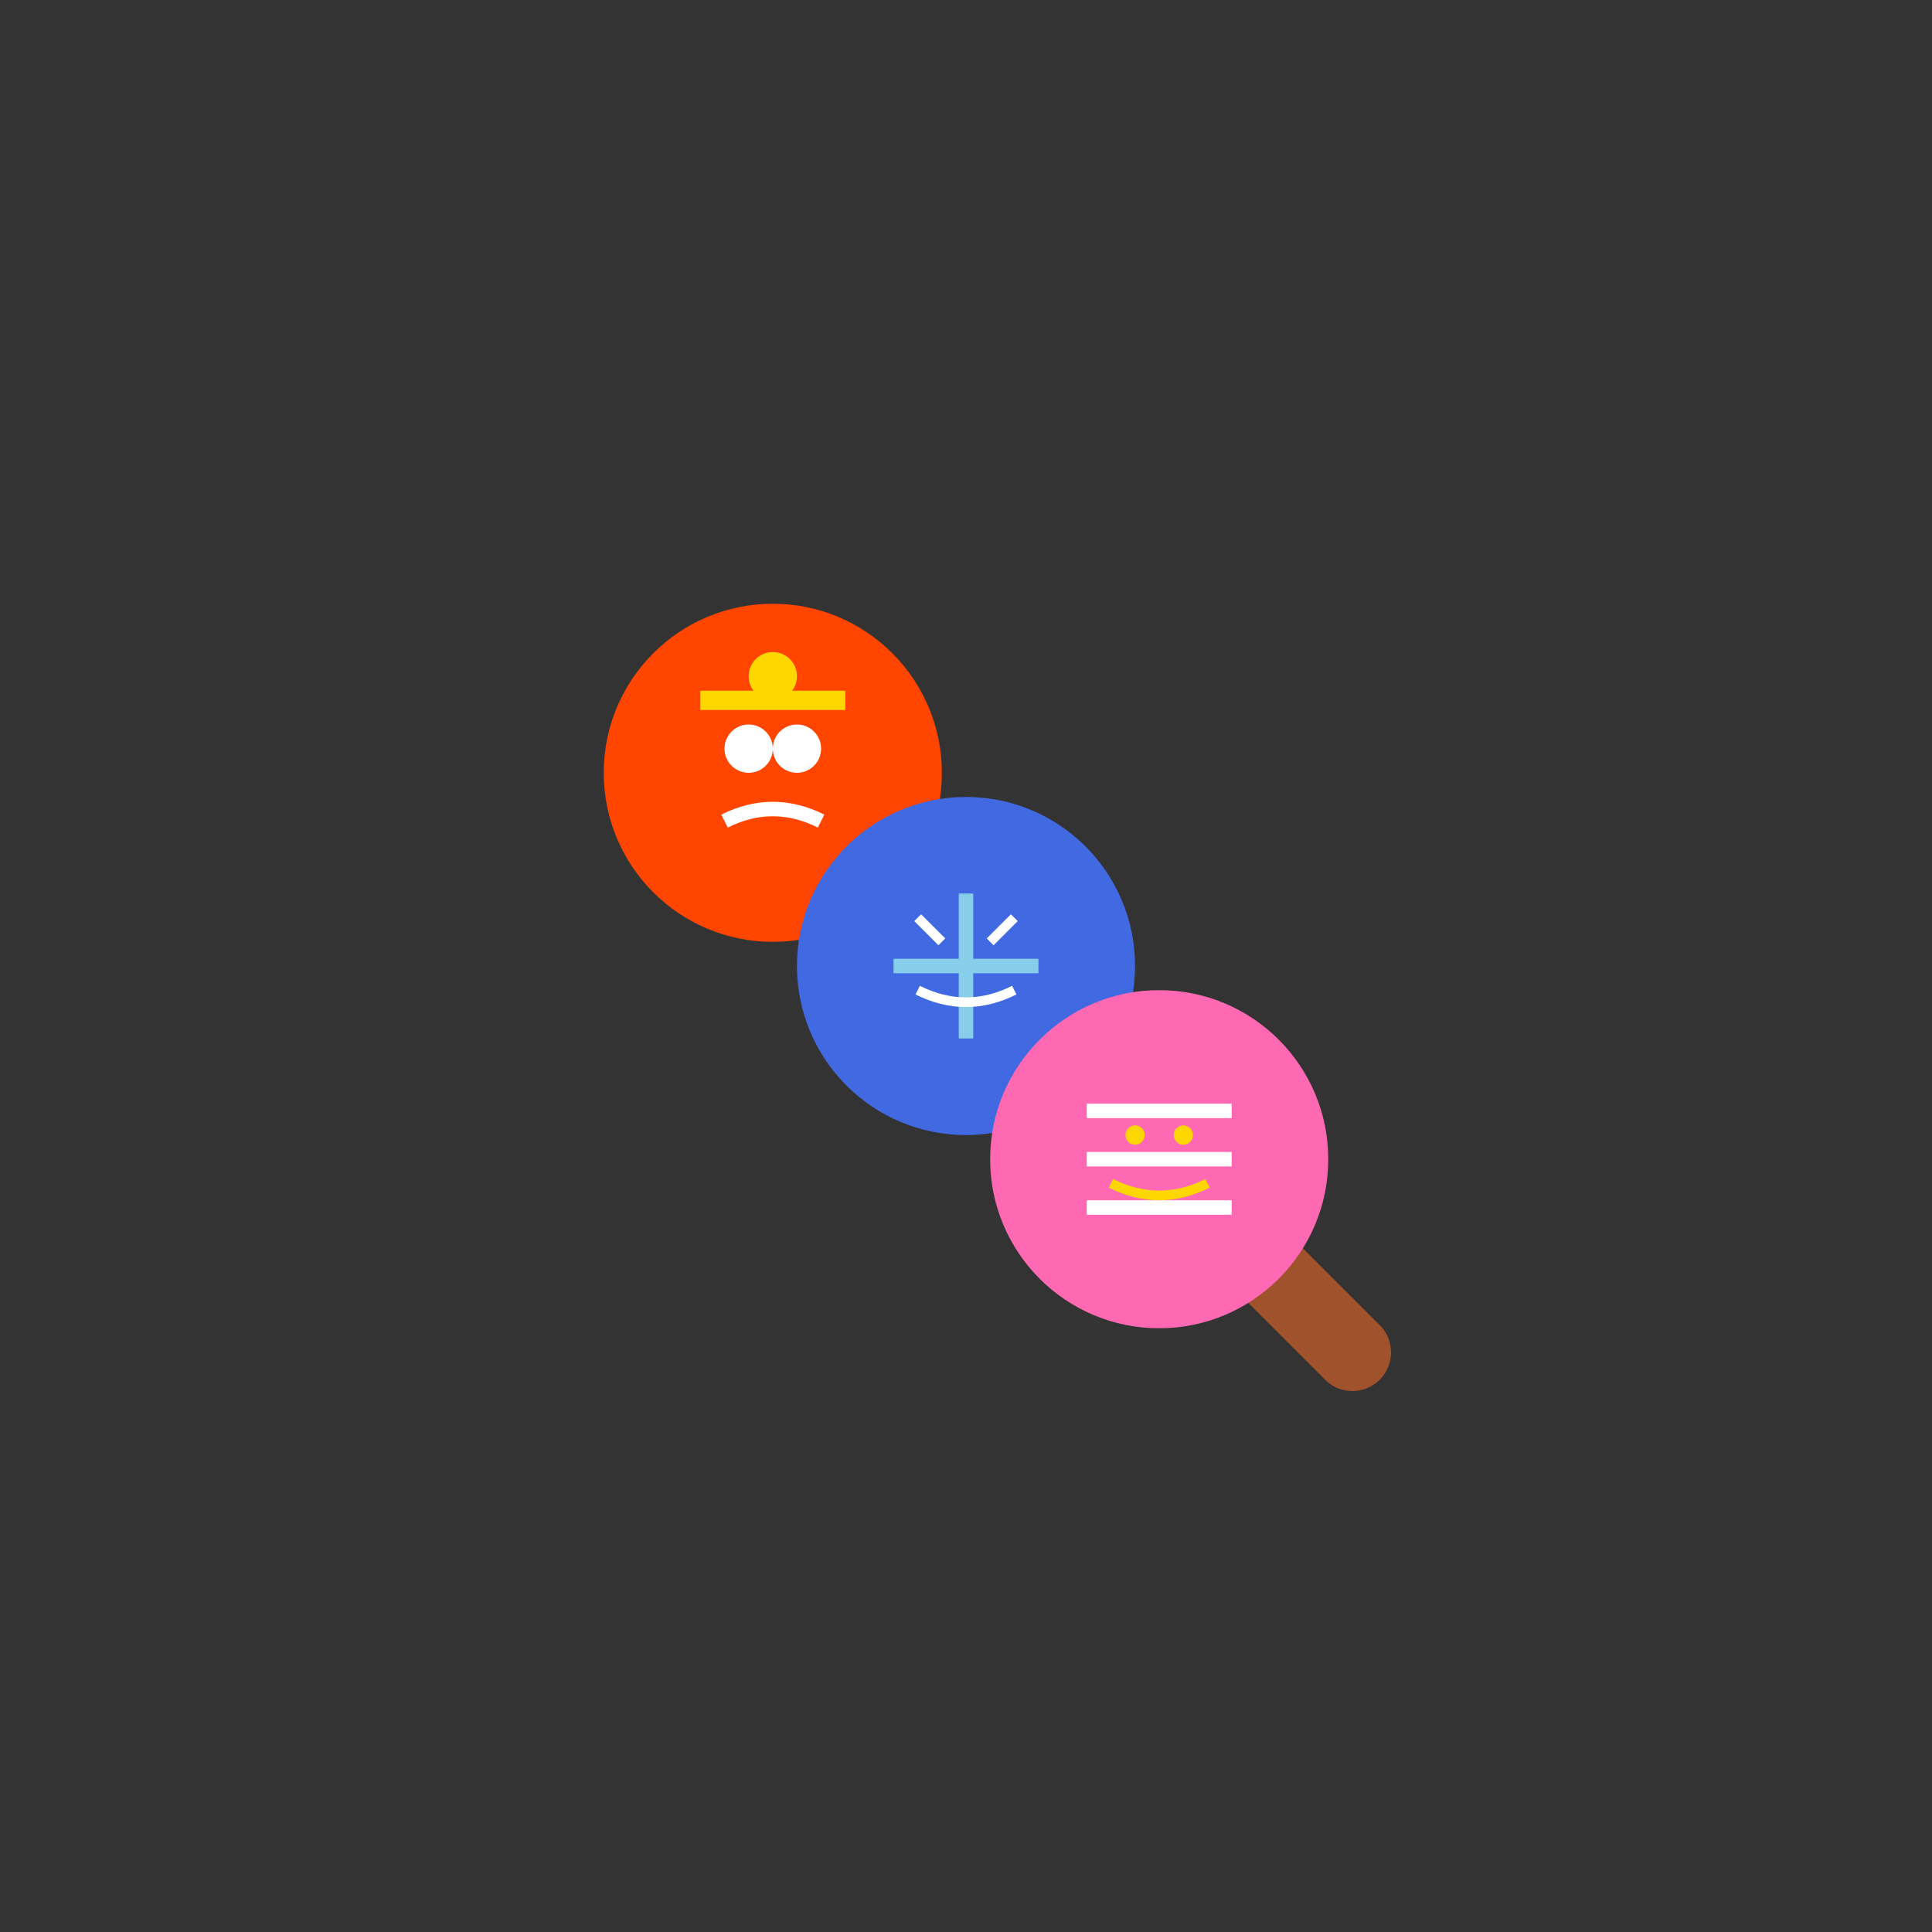 <?xml version="1.0" encoding="UTF-8"?>
<svg width="400" height="400" viewBox="0 0 400 400" fill="none" xmlns="http://www.w3.org/2000/svg">
    <rect x="0" y="0" width="400" height="400" fill="#333333" stroke="none"/>
    <!-- 대각선 막대와 손잡이 -->
    <path d="M160 160 L240 240" stroke="#A0522D" stroke-width="16" stroke-linecap="round"/>
    <path d="M240 240 L280 280" stroke="#A0522D" stroke-width="16" stroke-linecap="round"/>
    
    <!-- 상단 당고 (광대) -->
    <circle cx="160" cy="160" r="35" fill="#FF4500"/>
    <!-- 광대 모자 -->
    <path d="M145 145 L175 145" stroke="#FFD700" stroke-width="4"/>
    <circle cx="160" cy="140" r="5" fill="#FFD700"/>
    <!-- 재미있는 표정 -->
    <path d="M150 170 Q160 165 170 170" stroke="#FFFFFF" stroke-width="3"/>
    <circle cx="155" cy="155" r="5" fill="#FFFFFF"/>
    <circle cx="165" cy="155" r="5" fill="#FFFFFF"/>

    <!-- 중간 당고 (저글링 공) -->
    <circle cx="200" cy="200" r="35" fill="#4169E1"/>
    <!-- 무늬 -->
    <path d="M185 200 L215 200" stroke="#87CEEB" stroke-width="3"/>
    <path d="M200 185 L200 215" stroke="#87CEEB" stroke-width="3"/>
    <!-- 활기찬 표정 -->
    <path d="M190 205 Q200 210 210 205" stroke="#FFFFFF" stroke-width="2"/>
    <path d="M195 195 L190 190" stroke="#FFFFFF" stroke-width="2"/>
    <path d="M205 195 L210 190" stroke="#FFFFFF" stroke-width="2"/>

    <!-- 하단 당고 (서커스 텐트) -->
    <circle cx="240" cy="240" r="35" fill="#FF69B4"/>
    <!-- 텐트 무늬 -->
    <path d="M225 230 L255 230" stroke="#FFFFFF" stroke-width="3"/>
    <path d="M225 240 L255 240" stroke="#FFFFFF" stroke-width="3"/>
    <path d="M225 250 L255 250" stroke="#FFFFFF" stroke-width="3"/>
    <!-- 행복한 표정 -->
    <path d="M230 245 Q240 250 250 245" stroke="#FFD700" stroke-width="2"/>
    <circle cx="235" cy="235" r="2" fill="#FFD700"/>
    <circle cx="245" cy="235" r="2" fill="#FFD700"/>
</svg> 